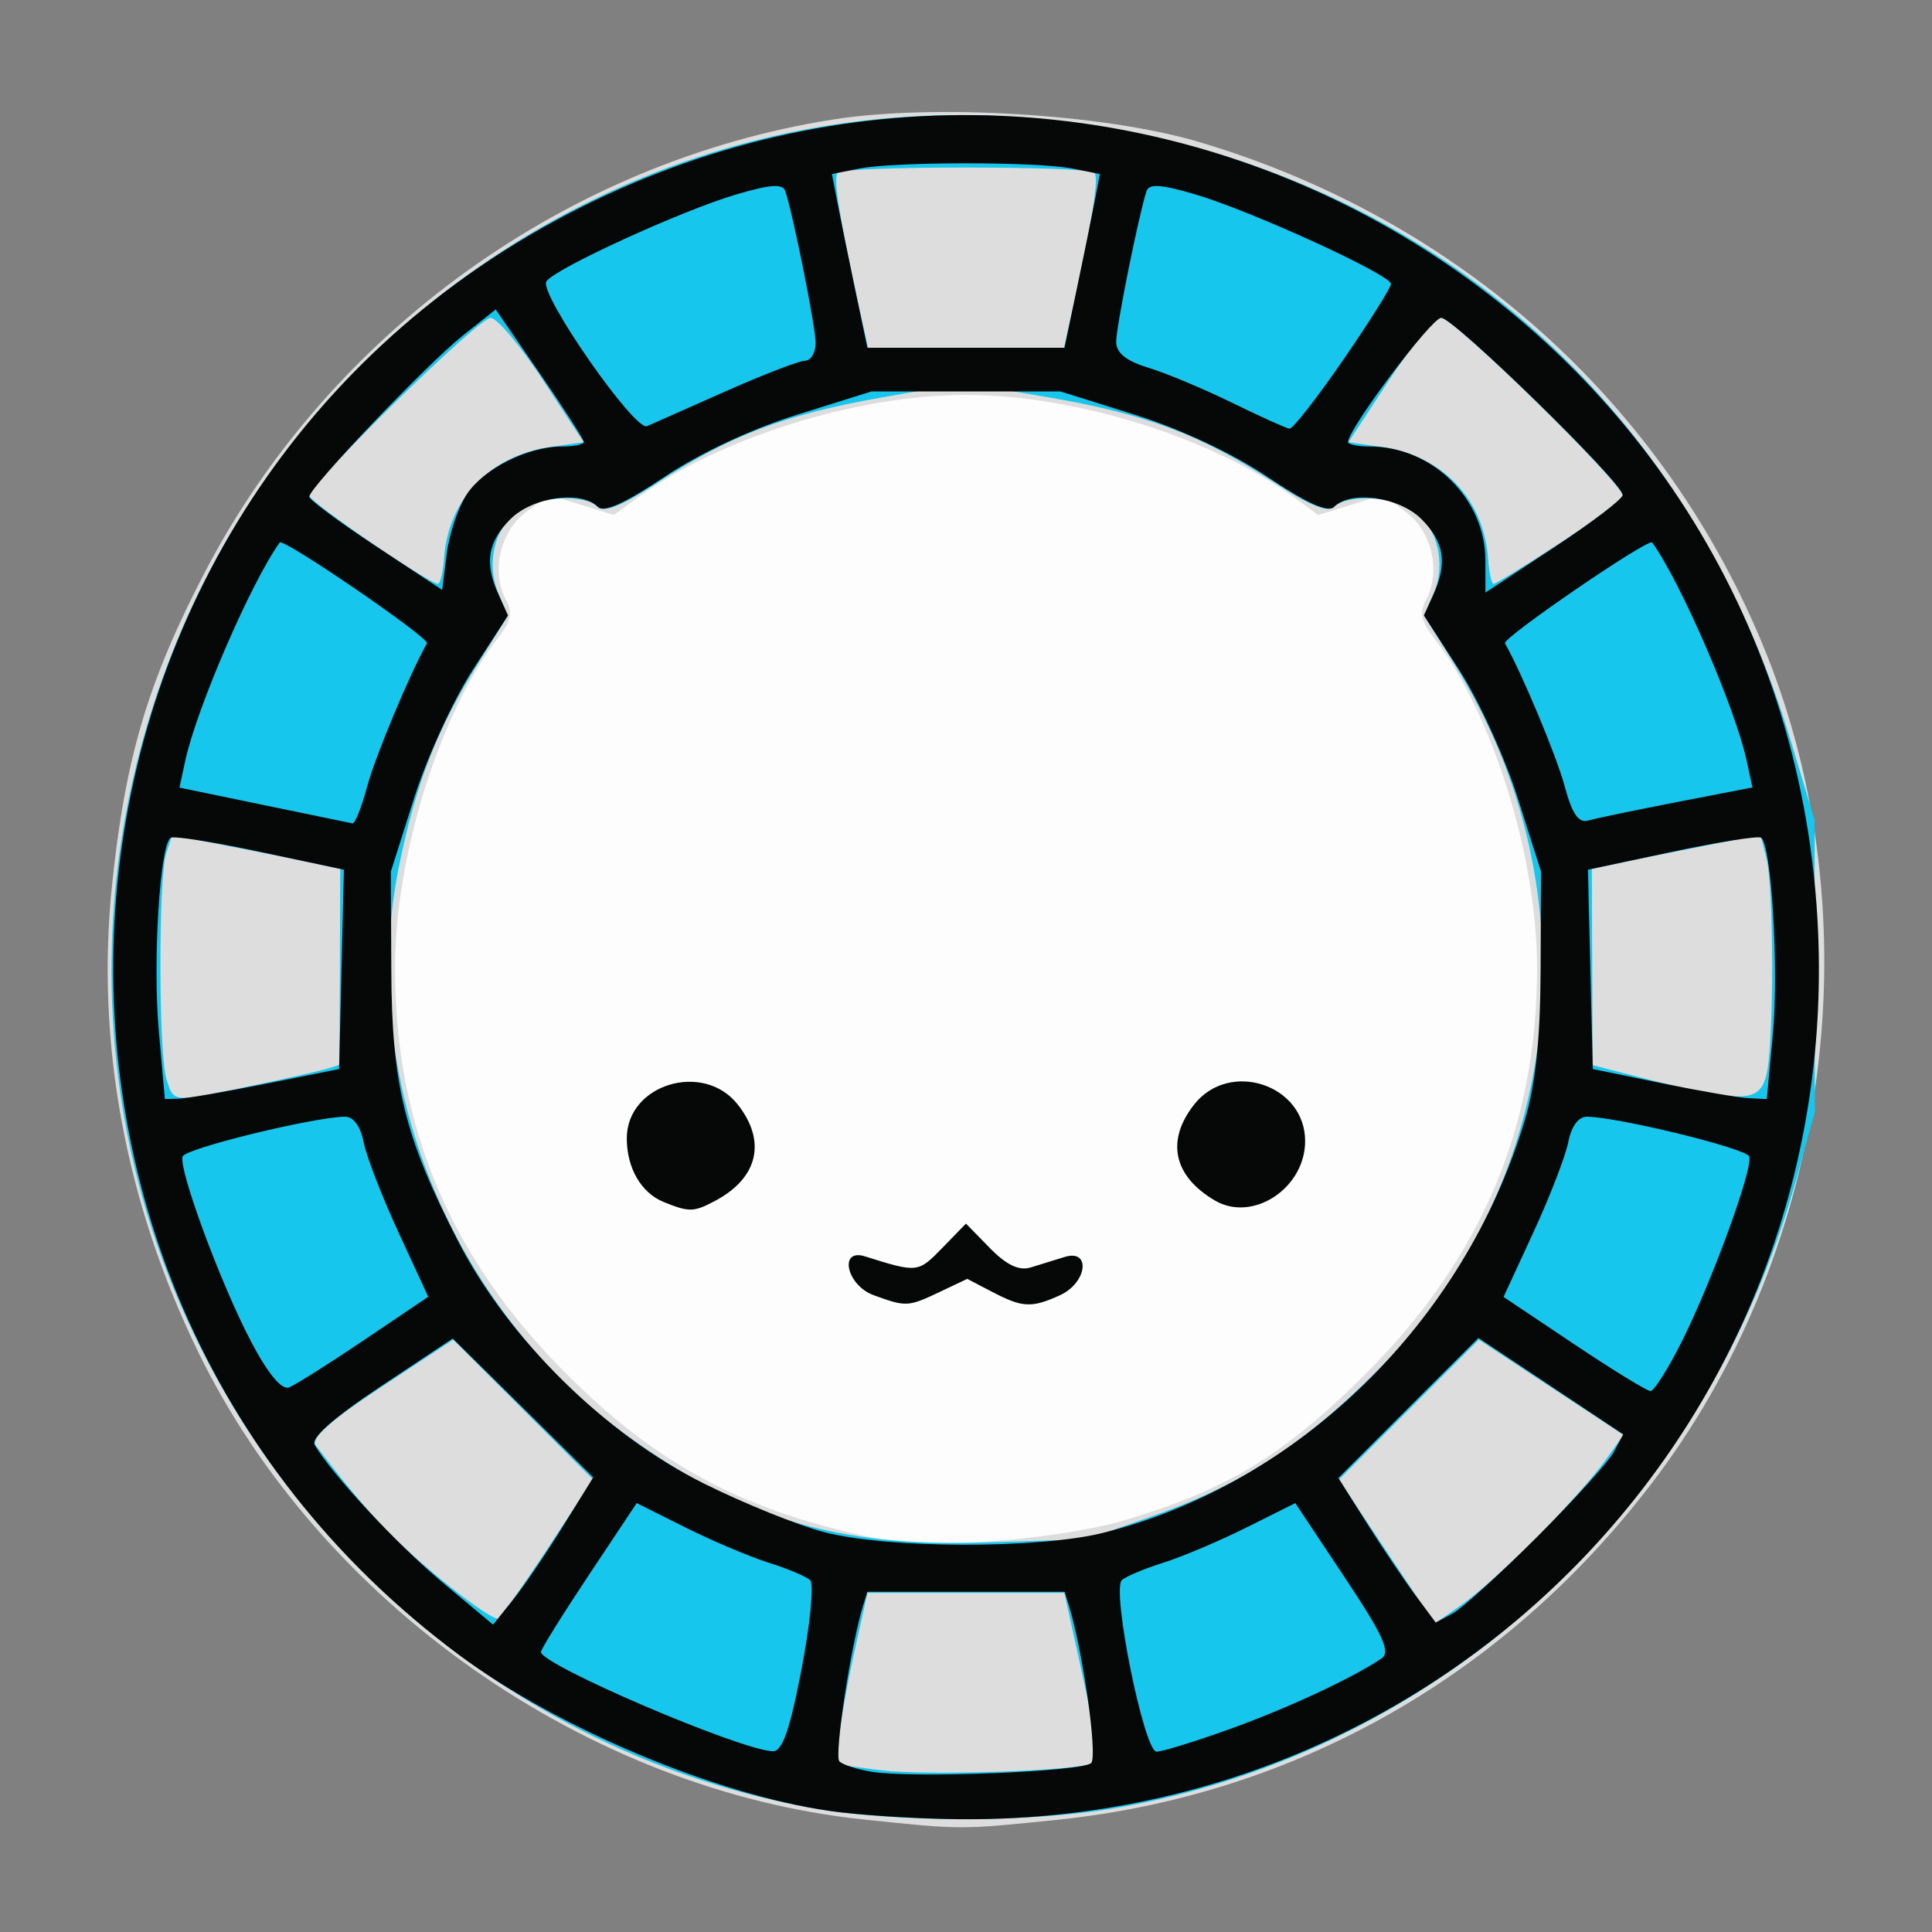 <?xml version="1.0" encoding="UTF-8"?>
<svg width="225" height="225" version="1.1" viewBox="0 0 225 225" xmlns="http://www.w3.org/2000/svg">
 <rect x="0" y="0" width="225" height="225" fill="#808080" stroke="none"/>
 <path d="m16 112.5c0-45.491 51.009-96.5 96.5-96.5 45.491 0 96.5 51.009 96.5 96.5 0 45.491-51.009 96.5-96.5 96.5-45.491 0-96.5-51.009-96.5-96.5z" fill="#fdfdfd"/>
 <path d="m100.52 211.89c-32.148-3.384-63.169-25.18-77.416-54.394-8.499-17.428-11.952-36.1-10.059-54.396 1.531-14.801 4.179-23.731 10.81-36.459 14.559-27.946 42.274-47.897 73.266-52.74 11.701-1.829 31.491-.617 42.383 2.595 30.416 8.97 54.477 30.585 66.112 59.391 12.504 30.957 7.576 68.863-12.454 95.789-17.22 23.15-42.021 37.384-70.167 40.273-11.183 1.148-11.004 1.148-22.474-.059zm30.483-34.856c11.902-3.543 18.619-7.622 28.028-17.02 13.508-13.491 19.972-28.792 19.972-47.275 0-13.107-5.247-29.829-12.111-38.6-1.418-1.811-1.604-2.806-.807-4.296 1.746-3.263.683-7.952-2.306-10.174l-2.724-2.025-7.552 2.334-2.561-1.882c-9.634-7.078-25.589-12.101-38.439-12.101-12.85 0-28.805 5.023-38.439 12.101l-2.561 1.882-7.552-2.334-2.724 2.025c-2.989 2.222-4.052 6.911-2.306 10.174.798 1.49.611 2.485-.807 4.296-6.865 8.771-12.111 25.493-12.111 38.6 0 18.483 6.464 33.783 19.972 47.275 10.873 10.86 21.07 16.186 37.028 19.339 5.597 1.106 20.694-.144 28-2.319z" fill="#ddd"/>
 <path d="m94.342 210.52c-40.329-7.318-72.821-40.024-79.877-80.402-5.722-32.743 5.332-66.473 29.219-89.164 27.16-25.8 64.73-34.107 100.61-22.249 31.303 10.345 54.368 34.652 64.328 67.794l2.705 9 .028 34-2.131 7.724c-10.565 38.289-41.21 66.689-79.107 73.311-10.103 1.766-26.002 1.759-35.777-.015zm32.936-5.192c.848-.524.696-1.602-1.891-13.328l-1.434-6.5h-22.928l-1.549 7c-.852 3.85-1.645 8.35-1.763 10l-.214 3 5 .652c5.215.68 23.319.078 24.778-.823zm-63.397-25.147 5.175-7.883-16.278-16.278-8.45 5.564c-5.862 3.86-8.176 5.924-7.556 6.74 5.648 7.435 8.694 10.719 14.144 15.253 3.529 2.935 6.725 5.145 7.103 4.912.378-.234 3.016-3.972 5.863-8.307zm115.19-1.224c3.062-3.098 6.562-7.032 7.78-8.741l2.213-3.108-16.837-11.088-16.306 16.306 11.154 16.76 3.215-2.248c1.768-1.236 5.72-4.783 8.781-7.881zm-45.232-2.25c10.546-3.69 17.56-8.166 26.234-16.741 22.166-21.915 25.962-56.178 9.178-82.843l-3.384-5.377 1.126-2.719c1.425-3.439.402-7.64-2.326-9.55-2.432-1.704-7.782-1.958-9.298-.442-.713.713-2.875-.17-6.95-2.835-8.458-5.533-14.959-7.988-26.254-9.915l-9.909-1.691-9.744 1.727c-11.194 1.984-17.564 4.411-25.924 9.88-4.075 2.666-6.237 3.548-6.95 2.835-1.516-1.516-6.865-1.261-9.298.442-2.728 1.91-3.75 6.111-2.326 9.55l1.126 2.719-3.384 5.377c-4.804 7.632-7.338 14.12-9.302 23.82-4.953 24.455 6.079 51.63 27.029 66.58 13.141 9.377 24.124 12.62 41.02 12.112l12-.361zm-104.65-50.233c4.024-.839 7.997-1.736 8.829-1.992l1.514-.467.097-22.84-3.063-.649c-1.684-.357-6.087-1.242-9.784-1.966l-6.721-1.317-.699 2.128c-.929 2.828-.899 23.52.039 26.378.877 2.673.558 2.649 9.788.724zm176.51-1.224c.915-3.428.915-21.827.001-25.386l-.677-2.636-6.76 1.324c-3.718.728-8.138 1.616-9.822 1.973l-3.063.649.097 22.875 3.514.906c13.891 3.581 15.824 3.615 16.71.294zm-153.99-60.219c.482-6.895 5.335-11.972 12.408-12.981l3.856-.55-4.736-7.233c-2.605-3.978-5.351-7.241-6.104-7.25-1.417-.017-21.145 19.328-21.115 20.705.016.732 13.909 10.252 14.983 10.267.275.004.593-1.327.707-2.958zm129.97-1.781c4.016-2.612 7.308-5.1 7.315-5.528.023-1.382-19.705-20.723-21.119-20.705-.752.009-3.499 3.272-6.104 7.25l-4.736 7.233 3.856.55c7.074 1.009 11.926 6.086 12.408 12.981.114 1.631.403 2.966.642 2.967.239.001 3.721-2.135 7.737-4.748zm-56.761-27.25c2.353-10.686 3.091-15.331 2.526-15.896-.789-.789-29.086-.789-29.875 0-.565.565.173 5.21 2.526 15.896l.991 4.5h22.841z" fill="#17c6ec"/>
 <path d="m96.554 210.89c-13.369-1.948-31.618-9.633-43.054-18.128-59.459-44.175-51.801-135.51 14.139-168.62 64.021-32.154 139.91 11.507 144.02 82.862 3.327 57.683-42.362 105.51-100.16 104.86-4.95-.056-11.676-.492-14.946-.969zm30.522-5.565c.782-.782-.966-13.117-2.603-18.382l-.485-1.558h-22.975l-.485 1.558c-1.432 4.604-3.407 17.575-2.77 18.189.408.393 2.092.936 3.742 1.207 4.738.777 24.571-.009 25.575-1.014zm-33.727-10.928c1.017-5.28 1.467-9.95 1-10.377s-2.648-1.344-4.848-2.036-6.553-2.536-9.674-4.097l-5.674-2.838-5.576 8.38c-3.067 4.609-5.576 8.641-5.576 8.959 0 1.5 23.221 11.444 27 11.562 1.109.035 1.981-2.453 3.349-9.553zm49.842 6.979c6.715-2.411 14.277-5.927 17.695-8.228 1.104-.744.227-2.673-4.326-9.516l-5.711-8.583-5.674 2.838c-3.121 1.561-7.474 3.405-9.674 4.097s-4.382 1.608-4.848 2.036c-1.226 1.123 2.586 19.977 4.039 19.979.655.001 4.48-1.179 8.5-2.622zm-77.645-23.6 3.544-5.724-16.366-16.169-8.401 5.591c-5.52 3.674-8.152 6.008-7.676 6.808 2.084 3.501 9.557 11.542 14.815 15.939l5.962 4.986 2.289-2.854c1.259-1.569 3.884-5.429 5.833-8.577zm113.45 1.224c4.317-4.317 8.343-8.773 8.948-9.902l1.099-2.054-16.866-11.224-16.307 16.307 3.269 5.186c1.798 2.853 4.348 6.64 5.667 8.416l2.398 3.23 1.972-1.056c1.085-.581 5.504-4.587 9.821-8.904zm-50.46-.502c22.75-5.733 42.005-24.583 49.033-47.998 1.263-4.208 1.815-9.434 1.85-17.5l.049-11.5-2.707-8.551c-1.489-4.703-4.558-11.415-6.821-14.915l-4.114-6.365 1.085-2.382c1.684-3.695 1.301-6.162-1.369-8.833-2.584-2.584-8.224-3.376-10.173-1.427-.703.703-3.151-.397-7.756-3.485-4.113-2.758-10.108-5.57-15.423-7.233l-8.694-2.721h-22l-8.694 2.721c-5.315 1.663-11.31 4.475-15.423 7.233-4.604 3.087-7.053 4.188-7.756 3.485-1.948-1.948-7.588-1.157-10.173 1.427-2.671 2.671-3.053 5.138-1.369 8.833l1.085 2.382-4.114 6.365c-2.263 3.501-5.332 10.213-6.821 14.915l-2.707 8.551.049 11.5c.057 13.35 1.545 19.394 7.754 31.5 5.847 11.4 17.152 22.552 28.669 28.279 4.675 2.325 10.975 4.871 14 5.658 7.388 1.923 25.021 1.956 32.54.061zm-26.79-27.66c-3.15-1.151-4.112-5.5-1-4.52 6.098 1.921 6.173 1.913 8.969-.96l2.781-2.858 2.793 2.855c1.933 1.976 3.396 2.669 4.75 2.25 1.076-.333 2.857-.883 3.957-1.222 3.095-.954 2.607 3.019-.547 4.456-3.312 1.509-4.357 1.459-7.877-.377l-2.924-1.525-3.227 1.531c-3.658 1.736-3.9 1.748-7.675.369zm-24.435-10.845c-2.636-1.062-4.315-3.952-4.315-7.427 0-6.296 8.931-9.012 12.927-3.931 3.365 4.278 2.369 8.549-2.612 11.202-2.517 1.34-3.029 1.354-6.0.156zm64.185-.177c-4.838-2.833-5.737-6.974-2.427-11.182 4.115-5.231 12.927-2.331 12.927 4.254 0 5.49-6.091 9.509-10.5 6.927zm-99.063 16.226 7.443-5.022-3.461-7.49c-1.903-4.12-3.732-8.849-4.065-10.51-.381-1.906-1.204-3.002-2.229-2.972-3.915.116-18.545 3.712-18.852 4.633-.498 1.495 4.472 14.926 7.998 21.613 1.954 3.705 3.536 5.61 4.389 5.283.734-.282 4.683-2.772 8.777-5.534zm153.42.207c3.534-7.033 8.329-20.18 7.867-21.568-.307-.921-14.937-4.517-18.852-4.633-1.025-.03-1.848 1.066-2.229 2.972-.332 1.661-2.163 6.395-4.069 10.52l-3.465 7.5 8.185 5.48c4.502 3.014 8.52 5.48 8.93 5.48.409 0 2.045-2.587 3.634-5.75zm-164.86-30.048 8.5-1.702.561-23.214-9.741-2.072c-5.358-1.14-10.05-1.881-10.429-1.647-1.264.781-2.105 14.367-1.39 22.447l.707 7.986 1.646-.048c.905-.026 5.471-.814 10.146-1.75zm175.47-5.702c.715-7.633-.158-22.19-1.376-22.943-.369-.228-5.054.518-10.412 1.658l-9.741 2.072.28 11.607.281 11.607 8 1.641c4.4.902 8.96 1.69 10.133 1.75l2.132.109zm-163.7-28.906c.929-3.474 4.948-13.099 6.963-16.676.341-.606-16.745-12.302-17.149-11.739-3.333 4.641-9.685 19.321-11.004 25.432l-.672 3.112 9.799 2.03c5.389 1.117 10.043 2.079 10.342 2.138s1.073-1.874 1.721-4.298zm152.53 1.817 8.797-1.704-.67-3.104c-1.318-6.104-7.671-20.786-11.002-25.424-.404-.563-17.491 11.133-17.149 11.739 2.015 3.577 6.034 13.202 6.964 16.677.854 3.193 1.604 4.285 2.721 3.964.848-.244 5.501-1.21 10.34-2.148zm-140.94-35.831c1.962-2.994 7.111-5.58 11.112-5.58 1.393 0 2.532-.236 2.532-.523 0-.288-2.309-3.879-5.132-7.98l-5.132-7.456-3.79 3.002c-4.167 3.3-17.96 17.774-17.923 18.809.012.357 3.5 2.944 7.75 5.749l7.727 5.1.528-4.187c.29-2.303 1.338-5.423 2.328-6.934zm134.62.072c.037-1.401-19.675-20.654-21.13-20.637-1.145.013-10.848 12.951-10.848 14.465 0 .286 1.139.52 2.532.52 7.276 0 13.457 6.085 13.464 13.256l.004 3.756 7.978-5.255c4.388-2.89 7.988-5.637 8-6.103zm-104.48-12.073c4.4-1.955 8.562-3.56 9.25-3.567s1.25-.936 1.25-2.065c0-1.841-2.546-14.614-3.519-17.657-.294-.92-1.657-.838-5.684.342-6.362 1.865-21.258 8.687-22.162 10.15-.877 1.42 10.295 17.474 11.726 16.849.627-.274 4.74-2.097 9.14-4.053zm71.934-3.659c3.061-4.444 5.566-8.429 5.566-8.855 0-1.063-16.291-8.515-22.797-10.428-4.025-1.183-5.39-1.267-5.684-.347-.932 2.914-3.519 15.778-3.519 17.499 0 1.319 1.139 2.241 3.75 3.038 2.062.629 6.45 2.466 9.75 4.082s6.308 2.973 6.684 3.015c.376.042 3.189-3.559 6.25-8.003zm-30.992-8.42c.807-3.85 1.735-8.402 2.062-10.115l.595-3.115-3.175-.635c-4.106-.821-20.743-.821-24.85 0l-3.175.635.595 3.115c.327 1.713 1.255 6.265 2.062 10.115l1.468 7h22.95z" fill="#060808"/>
</svg>
